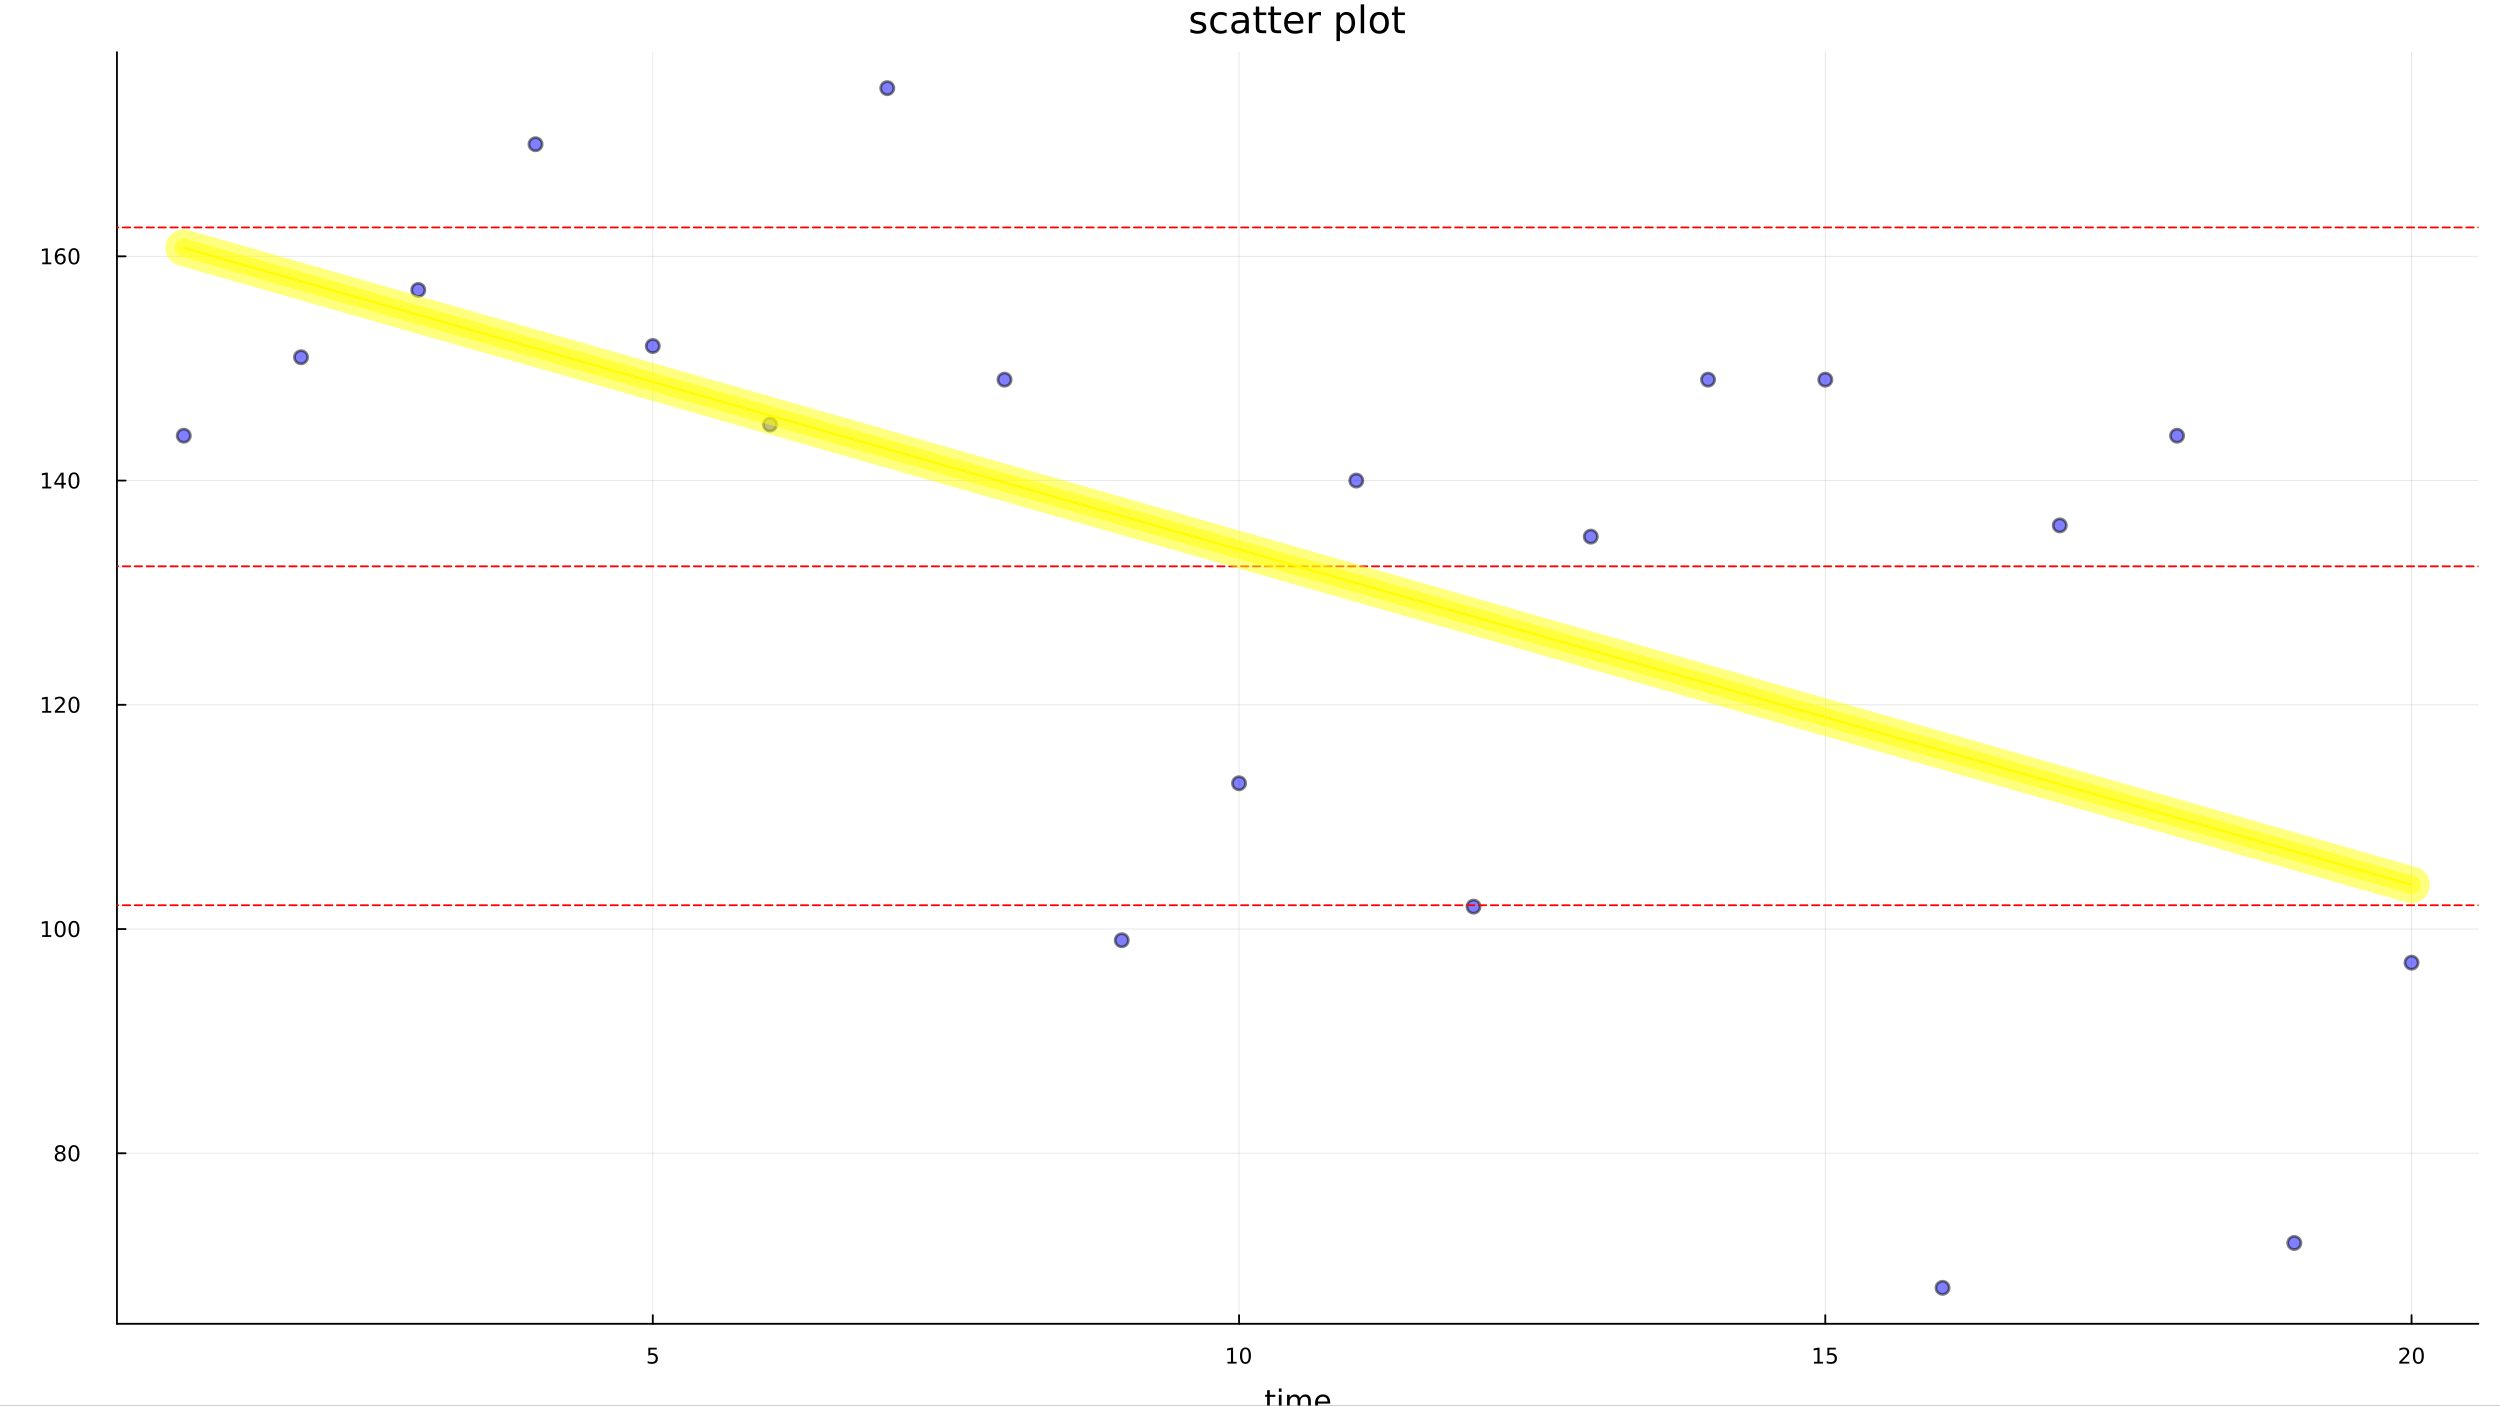 <?xml version="1.0" encoding="utf-8"?>
<svg xmlns="http://www.w3.org/2000/svg" xmlns:xlink="http://www.w3.org/1999/xlink" width="1366" height="768" viewBox="0 0 5464 3072">
<rect x="0" y="0" width="5464" height="3072" fill="#333333" stroke="none"/>
<defs>
  <clipPath id="clip710">
    <rect x="0" y="0" width="5464" height="3072"/>
  </clipPath>
</defs>
<path clip-path="url(#clip710)" d="M0 3072 L5464 3072 L5464 0 L0 0  Z" fill="#ffffff" fill-rule="evenodd" fill-opacity="1"/>
<defs>
  <clipPath id="clip711">
    <rect x="1092" y="0" width="3826" height="3072"/>
  </clipPath>
</defs>
<path clip-path="url(#clip710)" d="M255.585 2893.32 L5416.76 2893.32 L5416.76 113.997 L255.585 113.997  Z" fill="#ffffff" fill-rule="evenodd" fill-opacity="1"/>
<defs>
  <clipPath id="clip712">
    <rect x="255" y="113" width="5162" height="2780"/>
  </clipPath>
</defs>
<polyline clip-path="url(#clip712)" style="stroke:#000000; stroke-linecap:round; stroke-linejoin:round; stroke-width:2; stroke-opacity:0.1; fill:none" points="1426.71,2893.32 1426.71,113.997 "/>
<polyline clip-path="url(#clip712)" style="stroke:#000000; stroke-linecap:round; stroke-linejoin:round; stroke-width:2; stroke-opacity:0.1; fill:none" points="2708.04,2893.32 2708.04,113.997 "/>
<polyline clip-path="url(#clip712)" style="stroke:#000000; stroke-linecap:round; stroke-linejoin:round; stroke-width:2; stroke-opacity:0.1; fill:none" points="3989.36,2893.32 3989.36,113.997 "/>
<polyline clip-path="url(#clip712)" style="stroke:#000000; stroke-linecap:round; stroke-linejoin:round; stroke-width:2; stroke-opacity:0.1; fill:none" points="5270.69,2893.32 5270.69,113.997 "/>
<polyline clip-path="url(#clip710)" style="stroke:#000000; stroke-linecap:round; stroke-linejoin:round; stroke-width:4; stroke-opacity:1; fill:none" points="255.585,2893.32 5416.76,2893.32 "/>
<polyline clip-path="url(#clip710)" style="stroke:#000000; stroke-linecap:round; stroke-linejoin:round; stroke-width:4; stroke-opacity:1; fill:none" points="1426.71,2893.32 1426.71,2874.42 "/>
<polyline clip-path="url(#clip710)" style="stroke:#000000; stroke-linecap:round; stroke-linejoin:round; stroke-width:4; stroke-opacity:1; fill:none" points="2708.04,2893.32 2708.04,2874.42 "/>
<polyline clip-path="url(#clip710)" style="stroke:#000000; stroke-linecap:round; stroke-linejoin:round; stroke-width:4; stroke-opacity:1; fill:none" points="3989.36,2893.32 3989.36,2874.42 "/>
<polyline clip-path="url(#clip710)" style="stroke:#000000; stroke-linecap:round; stroke-linejoin:round; stroke-width:4; stroke-opacity:1; fill:none" points="5270.69,2893.32 5270.69,2874.42 "/>
<path clip-path="url(#clip710)" d="M1416.99 2945.67 L1435.35 2945.67 L1435.35 2949.61 L1421.27 2949.61 L1421.27 2958.08 Q1422.29 2957.73 1423.31 2957.57 Q1424.33 2957.38 1425.35 2957.38 Q1431.14 2957.38 1434.52 2960.55 Q1437.89 2963.73 1437.89 2969.14 Q1437.89 2974.72 1434.42 2977.82 Q1430.95 2980.9 1424.63 2980.9 Q1422.46 2980.9 1420.19 2980.53 Q1417.94 2980.16 1415.53 2979.42 L1415.53 2974.72 Q1417.62 2975.86 1419.84 2976.41 Q1422.06 2976.97 1424.54 2976.97 Q1428.54 2976.97 1430.88 2974.86 Q1433.22 2972.75 1433.22 2969.14 Q1433.22 2965.53 1430.88 2963.43 Q1428.54 2961.32 1424.54 2961.32 Q1422.66 2961.32 1420.79 2961.74 Q1418.94 2962.15 1416.99 2963.03 L1416.99 2945.67 Z" fill="#000000" fill-rule="nonzero" fill-opacity="1" /><path clip-path="url(#clip710)" d="M2682.73 2976.3 L2690.36 2976.3 L2690.36 2949.93 L2682.05 2951.6 L2682.05 2947.34 L2690.32 2945.67 L2694.99 2945.67 L2694.99 2976.3 L2702.63 2976.3 L2702.63 2980.23 L2682.73 2980.23 L2682.73 2976.3 Z" fill="#000000" fill-rule="nonzero" fill-opacity="1" /><path clip-path="url(#clip710)" d="M2722.08 2948.75 Q2718.47 2948.75 2716.64 2952.31 Q2714.83 2955.86 2714.83 2962.99 Q2714.83 2970.09 2716.64 2973.66 Q2718.47 2977.2 2722.08 2977.2 Q2725.71 2977.2 2727.52 2973.66 Q2729.35 2970.09 2729.35 2962.99 Q2729.35 2955.86 2727.52 2952.31 Q2725.71 2948.75 2722.08 2948.75 M2722.08 2945.05 Q2727.89 2945.05 2730.94 2949.65 Q2734.02 2954.24 2734.02 2962.99 Q2734.02 2971.71 2730.94 2976.32 Q2727.89 2980.9 2722.08 2980.9 Q2716.27 2980.9 2713.19 2976.32 Q2710.13 2971.71 2710.13 2962.99 Q2710.13 2954.24 2713.19 2949.65 Q2716.27 2945.05 2722.08 2945.05 Z" fill="#000000" fill-rule="nonzero" fill-opacity="1" /><path clip-path="url(#clip710)" d="M3964.55 2976.3 L3972.19 2976.3 L3972.19 2949.93 L3963.88 2951.6 L3963.88 2947.34 L3972.14 2945.67 L3976.82 2945.67 L3976.82 2976.3 L3984.45 2976.3 L3984.45 2980.23 L3964.55 2980.23 L3964.55 2976.3 Z" fill="#000000" fill-rule="nonzero" fill-opacity="1" /><path clip-path="url(#clip710)" d="M3993.94 2945.67 L4012.3 2945.67 L4012.3 2949.61 L3998.23 2949.61 L3998.23 2958.08 Q3999.25 2957.73 4000.26 2957.57 Q4001.28 2957.38 4002.3 2957.38 Q4008.09 2957.38 4011.47 2960.55 Q4014.85 2963.73 4014.85 2969.14 Q4014.85 2974.72 4011.38 2977.82 Q4007.9 2980.9 4001.58 2980.9 Q3999.41 2980.9 3997.14 2980.53 Q3994.89 2980.16 3992.49 2979.42 L3992.49 2974.72 Q3994.57 2975.86 3996.79 2976.41 Q3999.01 2976.97 4001.49 2976.97 Q4005.5 2976.97 4007.83 2974.86 Q4010.17 2972.75 4010.17 2969.14 Q4010.17 2965.53 4007.83 2963.43 Q4005.5 2961.32 4001.49 2961.32 Q3999.62 2961.32 3997.74 2961.74 Q3995.89 2962.15 3993.94 2963.03 L3993.94 2945.67 Z" fill="#000000" fill-rule="nonzero" fill-opacity="1" /><path clip-path="url(#clip710)" d="M5249.46 2976.3 L5265.78 2976.3 L5265.78 2980.23 L5243.83 2980.23 L5243.83 2976.3 Q5246.5 2973.54 5251.08 2968.91 Q5255.69 2964.26 5256.87 2962.92 Q5259.11 2960.39 5259.99 2958.66 Q5260.89 2956.9 5260.89 2955.21 Q5260.89 2952.45 5258.95 2950.72 Q5257.03 2948.98 5253.93 2948.98 Q5251.73 2948.98 5249.27 2949.74 Q5246.84 2950.51 5244.06 2952.06 L5244.06 2947.34 Q5246.89 2946.2 5249.34 2945.62 Q5251.8 2945.05 5253.83 2945.05 Q5259.2 2945.05 5262.4 2947.73 Q5265.59 2950.42 5265.59 2954.91 Q5265.59 2957.04 5264.78 2958.96 Q5264 2960.86 5261.89 2963.45 Q5261.31 2964.12 5258.21 2967.34 Q5255.11 2970.53 5249.46 2976.3 Z" fill="#000000" fill-rule="nonzero" fill-opacity="1" /><path clip-path="url(#clip710)" d="M5285.59 2948.75 Q5281.98 2948.75 5280.15 2952.31 Q5278.35 2955.86 5278.35 2962.99 Q5278.35 2970.09 5280.15 2973.66 Q5281.98 2977.2 5285.59 2977.2 Q5289.23 2977.2 5291.03 2973.66 Q5292.86 2970.09 5292.86 2962.99 Q5292.86 2955.86 5291.03 2952.31 Q5289.23 2948.75 5285.59 2948.75 M5285.59 2945.05 Q5291.4 2945.05 5294.46 2949.65 Q5297.54 2954.24 5297.54 2962.99 Q5297.54 2971.71 5294.46 2976.32 Q5291.4 2980.9 5285.59 2980.9 Q5279.78 2980.9 5276.7 2976.32 Q5273.65 2971.71 5273.65 2962.99 Q5273.65 2954.24 5276.7 2949.65 Q5279.78 2945.05 5285.59 2945.05 Z" fill="#000000" fill-rule="nonzero" fill-opacity="1" /><path clip-path="url(#clip710)" d="M2775.33 3038.37 L2775.33 3048.49 L2787.39 3048.49 L2787.39 3053.05 L2775.33 3053.05 L2775.33 3072.4 Q2775.33 3076.76 2776.51 3078 Q2777.72 3079.24 2781.38 3079.24 L2787.39 3079.24 L2787.39 3084.14 L2781.38 3084.14 Q2774.6 3084.14 2772.02 3081.63 Q2769.44 3079.08 2769.44 3072.4 L2769.44 3053.05 L2765.14 3053.05 L2765.14 3048.49 L2769.44 3048.49 L2769.44 3038.37 L2775.33 3038.37 Z" fill="#000000" fill-rule="nonzero" fill-opacity="1" /><path clip-path="url(#clip710)" d="M2795.1 3048.49 L2800.95 3048.49 L2800.95 3084.14 L2795.1 3084.14 L2795.1 3048.49 M2795.1 3034.62 L2800.95 3034.62 L2800.95 3042.03 L2795.1 3042.03 L2795.1 3034.62 Z" fill="#000000" fill-rule="nonzero" fill-opacity="1" /><path clip-path="url(#clip710)" d="M2840.96 3055.34 Q2843.16 3051.39 2846.21 3049.51 Q2849.27 3047.64 2853.41 3047.64 Q2858.98 3047.64 2862 3051.55 Q2865.02 3055.43 2865.02 3062.63 L2865.02 3084.14 L2859.13 3084.14 L2859.13 3062.82 Q2859.13 3057.69 2857.32 3055.21 Q2855.51 3052.73 2851.78 3052.73 Q2847.23 3052.73 2844.59 3055.75 Q2841.95 3058.78 2841.95 3064 L2841.95 3084.14 L2836.06 3084.14 L2836.06 3062.82 Q2836.06 3057.66 2834.24 3055.21 Q2832.43 3052.73 2828.64 3052.73 Q2824.16 3052.73 2821.51 3055.78 Q2818.87 3058.81 2818.87 3064 L2818.87 3084.14 L2812.98 3084.14 L2812.98 3048.49 L2818.87 3048.49 L2818.87 3054.03 Q2820.88 3050.75 2823.68 3049.19 Q2826.48 3047.64 2830.33 3047.64 Q2834.21 3047.64 2836.92 3049.61 Q2839.66 3051.58 2840.96 3055.34 Z" fill="#000000" fill-rule="nonzero" fill-opacity="1" /><path clip-path="url(#clip710)" d="M2907.2 3064.85 L2907.2 3067.72 L2880.27 3067.72 Q2880.65 3073.77 2883.9 3076.95 Q2887.18 3080.1 2893 3080.1 Q2896.37 3080.1 2899.53 3079.27 Q2902.71 3078.45 2905.83 3076.79 L2905.83 3082.33 Q2902.68 3083.67 2899.37 3084.37 Q2896.06 3085.07 2892.65 3085.07 Q2884.12 3085.07 2879.12 3080.1 Q2874.16 3075.14 2874.16 3066.67 Q2874.16 3057.92 2878.87 3052.79 Q2883.61 3047.64 2891.63 3047.64 Q2898.82 3047.64 2902.99 3052.28 Q2907.2 3056.9 2907.2 3064.85 M2901.34 3063.14 Q2901.28 3058.33 2898.63 3055.47 Q2896.02 3052.6 2891.7 3052.6 Q2886.79 3052.6 2883.83 3055.37 Q2880.91 3058.14 2880.46 3063.17 L2901.34 3063.14 Z" fill="#000000" fill-rule="nonzero" fill-opacity="1" /><polyline clip-path="url(#clip712)" style="stroke:#000000; stroke-linecap:round; stroke-linejoin:round; stroke-width:2; stroke-opacity:0.1; fill:none" points="255.585,2520.6 5416.76,2520.6 "/>
<polyline clip-path="url(#clip712)" style="stroke:#000000; stroke-linecap:round; stroke-linejoin:round; stroke-width:2; stroke-opacity:0.1; fill:none" points="255.585,2030.51 5416.76,2030.51 "/>
<polyline clip-path="url(#clip712)" style="stroke:#000000; stroke-linecap:round; stroke-linejoin:round; stroke-width:2; stroke-opacity:0.1; fill:none" points="255.585,1540.41 5416.76,1540.41 "/>
<polyline clip-path="url(#clip712)" style="stroke:#000000; stroke-linecap:round; stroke-linejoin:round; stroke-width:2; stroke-opacity:0.1; fill:none" points="255.585,1050.32 5416.76,1050.32 "/>
<polyline clip-path="url(#clip712)" style="stroke:#000000; stroke-linecap:round; stroke-linejoin:round; stroke-width:2; stroke-opacity:0.1; fill:none" points="255.585,560.228 5416.76,560.228 "/>
<polyline clip-path="url(#clip710)" style="stroke:#000000; stroke-linecap:round; stroke-linejoin:round; stroke-width:4; stroke-opacity:1; fill:none" points="255.585,2893.32 255.585,113.997 "/>
<polyline clip-path="url(#clip710)" style="stroke:#000000; stroke-linecap:round; stroke-linejoin:round; stroke-width:4; stroke-opacity:1; fill:none" points="255.585,2520.6 274.482,2520.6 "/>
<polyline clip-path="url(#clip710)" style="stroke:#000000; stroke-linecap:round; stroke-linejoin:round; stroke-width:4; stroke-opacity:1; fill:none" points="255.585,2030.51 274.482,2030.51 "/>
<polyline clip-path="url(#clip710)" style="stroke:#000000; stroke-linecap:round; stroke-linejoin:round; stroke-width:4; stroke-opacity:1; fill:none" points="255.585,1540.41 274.482,1540.41 "/>
<polyline clip-path="url(#clip710)" style="stroke:#000000; stroke-linecap:round; stroke-linejoin:round; stroke-width:4; stroke-opacity:1; fill:none" points="255.585,1050.32 274.482,1050.32 "/>
<polyline clip-path="url(#clip710)" style="stroke:#000000; stroke-linecap:round; stroke-linejoin:round; stroke-width:4; stroke-opacity:1; fill:none" points="255.585,560.228 274.482,560.228 "/>
<path clip-path="url(#clip710)" d="M131.519 2521.47 Q128.185 2521.47 126.264 2523.25 Q124.366 2525.04 124.366 2528.16 Q124.366 2531.29 126.264 2533.07 Q128.185 2534.85 131.519 2534.85 Q134.852 2534.85 136.773 2533.07 Q138.694 2531.26 138.694 2528.16 Q138.694 2525.04 136.773 2523.25 Q134.875 2521.47 131.519 2521.47 M126.843 2519.48 Q123.833 2518.74 122.144 2516.68 Q120.477 2514.62 120.477 2511.66 Q120.477 2507.51 123.417 2505.1 Q126.38 2502.7 131.519 2502.7 Q136.681 2502.7 139.62 2505.1 Q142.56 2507.51 142.56 2511.66 Q142.56 2514.62 140.87 2516.68 Q139.204 2518.74 136.218 2519.48 Q139.597 2520.27 141.472 2522.56 Q143.37 2524.85 143.37 2528.16 Q143.37 2533.18 140.292 2535.87 Q137.236 2538.55 131.519 2538.55 Q125.801 2538.55 122.722 2535.87 Q119.667 2533.18 119.667 2528.16 Q119.667 2524.85 121.565 2522.56 Q123.463 2520.27 126.843 2519.48 M125.13 2512.1 Q125.13 2514.78 126.796 2516.29 Q128.486 2517.79 131.519 2517.79 Q134.528 2517.79 136.218 2516.29 Q137.931 2514.78 137.931 2512.1 Q137.931 2509.41 136.218 2507.91 Q134.528 2506.4 131.519 2506.4 Q128.486 2506.4 126.796 2507.91 Q125.13 2509.41 125.13 2512.1 Z" fill="#000000" fill-rule="nonzero" fill-opacity="1" /><path clip-path="url(#clip710)" d="M161.68 2506.4 Q158.069 2506.4 156.241 2509.97 Q154.435 2513.51 154.435 2520.64 Q154.435 2527.74 156.241 2531.31 Q158.069 2534.85 161.68 2534.85 Q165.315 2534.85 167.12 2531.31 Q168.949 2527.74 168.949 2520.64 Q168.949 2513.51 167.12 2509.97 Q165.315 2506.4 161.68 2506.4 M161.68 2502.7 Q167.491 2502.7 170.546 2507.3 Q173.625 2511.89 173.625 2520.64 Q173.625 2529.36 170.546 2533.97 Q167.491 2538.55 161.68 2538.55 Q155.87 2538.55 152.792 2533.97 Q149.736 2529.36 149.736 2520.64 Q149.736 2511.89 152.792 2507.3 Q155.87 2502.7 161.68 2502.7 Z" fill="#000000" fill-rule="nonzero" fill-opacity="1" /><path clip-path="url(#clip710)" d="M92.167 2043.85 L99.806 2043.85 L99.806 2017.49 L91.496 2019.15 L91.496 2014.9 L99.759 2013.23 L104.435 2013.23 L104.435 2043.85 L112.074 2043.85 L112.074 2047.79 L92.167 2047.79 L92.167 2043.85 Z" fill="#000000" fill-rule="nonzero" fill-opacity="1" /><path clip-path="url(#clip710)" d="M131.519 2016.31 Q127.907 2016.31 126.079 2019.87 Q124.273 2023.41 124.273 2030.54 Q124.273 2037.65 126.079 2041.21 Q127.907 2044.76 131.519 2044.76 Q135.153 2044.76 136.958 2041.21 Q138.787 2037.65 138.787 2030.54 Q138.787 2023.41 136.958 2019.87 Q135.153 2016.31 131.519 2016.31 M131.519 2012.6 Q137.329 2012.6 140.384 2017.21 Q143.463 2021.79 143.463 2030.54 Q143.463 2039.27 140.384 2043.88 Q137.329 2048.46 131.519 2048.46 Q125.708 2048.46 122.63 2043.88 Q119.574 2039.27 119.574 2030.54 Q119.574 2021.79 122.63 2017.21 Q125.708 2012.6 131.519 2012.6 Z" fill="#000000" fill-rule="nonzero" fill-opacity="1" /><path clip-path="url(#clip710)" d="M161.68 2016.31 Q158.069 2016.31 156.241 2019.87 Q154.435 2023.41 154.435 2030.54 Q154.435 2037.65 156.241 2041.21 Q158.069 2044.76 161.68 2044.76 Q165.315 2044.76 167.12 2041.21 Q168.949 2037.65 168.949 2030.54 Q168.949 2023.41 167.12 2019.87 Q165.315 2016.31 161.68 2016.31 M161.68 2012.6 Q167.491 2012.6 170.546 2017.21 Q173.625 2021.79 173.625 2030.54 Q173.625 2039.27 170.546 2043.88 Q167.491 2048.46 161.68 2048.46 Q155.87 2048.46 152.792 2043.88 Q149.736 2039.27 149.736 2030.54 Q149.736 2021.79 152.792 2017.21 Q155.87 2012.6 161.68 2012.6 Z" fill="#000000" fill-rule="nonzero" fill-opacity="1" /><path clip-path="url(#clip710)" d="M92.167 1553.76 L99.806 1553.76 L99.806 1527.39 L91.496 1529.06 L91.496 1524.8 L99.759 1523.13 L104.435 1523.13 L104.435 1553.76 L112.074 1553.76 L112.074 1557.69 L92.167 1557.69 L92.167 1553.76 Z" fill="#000000" fill-rule="nonzero" fill-opacity="1" /><path clip-path="url(#clip710)" d="M125.546 1553.76 L141.866 1553.76 L141.866 1557.69 L119.921 1557.69 L119.921 1553.76 Q122.583 1551.01 127.167 1546.38 Q131.773 1541.72 132.954 1540.38 Q135.199 1537.86 136.079 1536.12 Q136.981 1534.36 136.981 1532.67 Q136.981 1529.92 135.037 1528.18 Q133.116 1526.45 130.014 1526.45 Q127.815 1526.45 125.361 1527.21 Q122.931 1527.97 120.153 1529.52 L120.153 1524.8 Q122.977 1523.67 125.431 1523.09 Q127.884 1522.51 129.921 1522.51 Q135.292 1522.51 138.486 1525.2 Q141.681 1527.88 141.681 1532.37 Q141.681 1534.5 140.87 1536.42 Q140.083 1538.32 137.977 1540.91 Q137.398 1541.58 134.296 1544.8 Q131.194 1548 125.546 1553.76 Z" fill="#000000" fill-rule="nonzero" fill-opacity="1" /><path clip-path="url(#clip710)" d="M161.68 1526.21 Q158.069 1526.21 156.241 1529.78 Q154.435 1533.32 154.435 1540.45 Q154.435 1547.56 156.241 1551.12 Q158.069 1554.66 161.68 1554.66 Q165.315 1554.66 167.12 1551.12 Q168.949 1547.56 168.949 1540.45 Q168.949 1533.32 167.12 1529.78 Q165.315 1526.21 161.68 1526.21 M161.68 1522.51 Q167.491 1522.51 170.546 1527.12 Q173.625 1531.7 173.625 1540.45 Q173.625 1549.18 170.546 1553.78 Q167.491 1558.37 161.68 1558.37 Q155.87 1558.37 152.792 1553.78 Q149.736 1549.18 149.736 1540.45 Q149.736 1531.7 152.792 1527.12 Q155.87 1522.51 161.68 1522.51 Z" fill="#000000" fill-rule="nonzero" fill-opacity="1" /><path clip-path="url(#clip710)" d="M92.167 1063.67 L99.806 1063.67 L99.806 1037.3 L91.496 1038.97 L91.496 1034.71 L99.759 1033.04 L104.435 1033.04 L104.435 1063.67 L112.074 1063.67 L112.074 1067.6 L92.167 1067.6 L92.167 1063.67 Z" fill="#000000" fill-rule="nonzero" fill-opacity="1" /><path clip-path="url(#clip710)" d="M134.366 1037.12 L122.56 1055.56 L134.366 1055.56 L134.366 1037.12 M133.139 1033.04 L139.018 1033.04 L139.018 1055.56 L143.949 1055.56 L143.949 1059.45 L139.018 1059.45 L139.018 1067.6 L134.366 1067.6 L134.366 1059.45 L118.764 1059.45 L118.764 1054.94 L133.139 1033.04 Z" fill="#000000" fill-rule="nonzero" fill-opacity="1" /><path clip-path="url(#clip710)" d="M161.68 1036.12 Q158.069 1036.12 156.241 1039.68 Q154.435 1043.23 154.435 1050.36 Q154.435 1057.46 156.241 1061.03 Q158.069 1064.57 161.68 1064.57 Q165.315 1064.57 167.12 1061.03 Q168.949 1057.46 168.949 1050.36 Q168.949 1043.23 167.12 1039.68 Q165.315 1036.12 161.68 1036.12 M161.68 1032.42 Q167.491 1032.42 170.546 1037.02 Q173.625 1041.61 173.625 1050.36 Q173.625 1059.08 170.546 1063.69 Q167.491 1068.27 161.68 1068.27 Q155.87 1068.27 152.792 1063.69 Q149.736 1059.08 149.736 1050.36 Q149.736 1041.61 152.792 1037.02 Q155.87 1032.42 161.68 1032.42 Z" fill="#000000" fill-rule="nonzero" fill-opacity="1" /><path clip-path="url(#clip710)" d="M92.167 573.572 L99.806 573.572 L99.806 547.207 L91.496 548.873 L91.496 544.614 L99.759 542.948 L104.435 542.948 L104.435 573.572 L112.074 573.572 L112.074 577.508 L92.167 577.508 L92.167 573.572 Z" fill="#000000" fill-rule="nonzero" fill-opacity="1" /><path clip-path="url(#clip710)" d="M132.097 558.364 Q128.949 558.364 127.097 560.517 Q125.269 562.67 125.269 566.42 Q125.269 570.146 127.097 572.322 Q128.949 574.475 132.097 574.475 Q135.245 574.475 137.074 572.322 Q138.926 570.146 138.926 566.42 Q138.926 562.67 137.074 560.517 Q135.245 558.364 132.097 558.364 M141.38 543.711 L141.38 547.971 Q139.62 547.137 137.815 546.698 Q136.032 546.258 134.273 546.258 Q129.644 546.258 127.19 549.383 Q124.759 552.508 124.412 558.827 Q125.778 556.813 127.838 555.748 Q129.898 554.66 132.375 554.66 Q137.583 554.66 140.593 557.832 Q143.625 560.98 143.625 566.42 Q143.625 571.744 140.477 574.961 Q137.329 578.179 132.097 578.179 Q126.102 578.179 122.931 573.596 Q119.759 568.989 119.759 560.262 Q119.759 552.068 123.648 547.207 Q127.537 542.323 134.088 542.323 Q135.847 542.323 137.63 542.67 Q139.435 543.017 141.38 543.711 Z" fill="#000000" fill-rule="nonzero" fill-opacity="1" /><path clip-path="url(#clip710)" d="M161.68 546.026 Q158.069 546.026 156.241 549.591 Q154.435 553.133 154.435 560.262 Q154.435 567.369 156.241 570.934 Q158.069 574.475 161.68 574.475 Q165.315 574.475 167.12 570.934 Q168.949 567.369 168.949 560.262 Q168.949 553.133 167.12 549.591 Q165.315 546.026 161.68 546.026 M161.68 542.323 Q167.491 542.323 170.546 546.929 Q173.625 551.512 173.625 560.262 Q173.625 568.989 170.546 573.596 Q167.491 578.179 161.68 578.179 Q155.87 578.179 152.792 573.596 Q149.736 568.989 149.736 560.262 Q149.736 551.512 152.792 546.929 Q155.87 542.323 161.68 542.323 Z" fill="#000000" fill-rule="nonzero" fill-opacity="1" /><path clip-path="url(#clip710)" d="M-36.263 1693.64 Q-36.263 1698.35 -32.57 1701.09 Q-28.91 1703.83 -22.513 1703.83 Q-16.115 1703.83 -12.423 1701.12 Q-8.763 1698.38 -8.763 1693.64 Q-8.763 1688.96 -12.455 1686.23 Q-16.147 1683.49 -22.513 1683.49 Q-28.846 1683.49 -32.538 1686.23 Q-36.263 1688.96 -36.263 1693.64 M-41.228 1693.64 Q-41.228 1686 -36.263 1681.64 Q-31.297 1677.28 -22.513 1677.28 Q-13.76 1677.28 -8.763 1681.64 Q-3.797 1686 -3.797 1693.64 Q-3.797 1701.31 -8.763 1705.67 Q-13.76 1710 -22.513 1710 Q-31.297 1710 -36.263 1705.67 Q-41.228 1701.31 -41.228 1693.64 Z" fill="#000000" fill-rule="nonzero" fill-opacity="1" /><path clip-path="url(#clip710)" d="M-22.513 1641.98 Q-28.974 1641.98 -32.634 1644.66 Q-36.326 1647.3 -36.326 1651.95 Q-36.326 1656.59 -32.634 1659.27 Q-28.974 1661.91 -22.513 1661.91 Q-16.051 1661.91 -12.359 1659.27 Q-8.699 1656.59 -8.699 1651.95 Q-8.699 1647.3 -12.359 1644.66 Q-16.051 1641.98 -22.513 1641.98 M-34.958 1661.91 Q-38.14 1660.06 -39.668 1657.26 Q-41.228 1654.43 -41.228 1650.51 Q-41.228 1644.02 -36.072 1639.98 Q-30.915 1635.91 -22.513 1635.91 Q-14.11 1635.91 -8.954 1639.98 Q-3.797 1644.02 -3.797 1650.51 Q-3.797 1654.43 -5.325 1657.26 Q-6.885 1660.06 -10.068 1661.91 L-4.72 1661.91 L-4.72 1667.8 L-54.246 1667.8 L-54.246 1661.91 L-34.958 1661.91 Z" fill="#000000" fill-rule="nonzero" fill-opacity="1" /><path clip-path="url(#clip710)" d="M-39.318 1603.47 L-33.78 1603.47 Q-35.053 1605.95 -35.69 1608.63 Q-36.326 1611.3 -36.326 1614.17 Q-36.326 1618.53 -34.989 1620.72 Q-33.653 1622.89 -30.979 1622.89 Q-28.942 1622.89 -27.764 1621.33 Q-26.618 1619.77 -25.568 1615.06 L-25.122 1613.05 Q-23.786 1606.81 -21.335 1604.2 Q-18.916 1601.56 -14.555 1601.56 Q-9.59 1601.56 -6.694 1605.51 Q-3.797 1609.42 -3.797 1616.3 Q-3.797 1619.16 -4.37 1622.28 Q-4.911 1625.37 -6.025 1628.81 L-12.073 1628.81 Q-10.386 1625.56 -9.527 1622.41 Q-8.699 1619.26 -8.699 1616.17 Q-8.699 1612.03 -10.099 1609.81 Q-11.532 1607.58 -14.11 1607.58 Q-16.497 1607.58 -17.77 1609.2 Q-19.043 1610.79 -20.221 1616.24 L-20.698 1618.27 Q-21.844 1623.72 -24.2 1626.13 Q-26.587 1628.55 -30.724 1628.55 Q-35.753 1628.55 -38.49 1624.99 Q-41.228 1621.42 -41.228 1614.87 Q-41.228 1611.62 -40.75 1608.76 Q-40.273 1605.89 -39.318 1603.47 Z" fill="#000000" fill-rule="nonzero" fill-opacity="1" /><path clip-path="url(#clip710)" d="M-24.009 1561.75 L-21.144 1561.75 L-21.144 1588.67 Q-15.097 1588.29 -11.914 1585.04 Q-8.763 1581.77 -8.763 1575.94 Q-8.763 1572.57 -9.59 1569.42 Q-10.418 1566.23 -12.073 1563.11 L-6.535 1563.11 Q-5.198 1566.26 -4.498 1569.57 Q-3.797 1572.88 -3.797 1576.29 Q-3.797 1584.82 -8.763 1589.82 Q-13.728 1594.78 -22.194 1594.78 Q-30.947 1594.78 -36.072 1590.07 Q-41.228 1585.33 -41.228 1577.31 Q-41.228 1570.12 -36.581 1565.95 Q-31.966 1561.75 -24.009 1561.75 M-25.727 1567.6 Q-30.533 1567.67 -33.398 1570.31 Q-36.263 1572.92 -36.263 1577.25 Q-36.263 1582.15 -33.493 1585.11 Q-30.724 1588.04 -25.695 1588.48 L-25.727 1567.6 Z" fill="#000000" fill-rule="nonzero" fill-opacity="1" /><path clip-path="url(#clip710)" d="M-34.894 1531.48 Q-35.467 1532.46 -35.721 1533.64 Q-36.008 1534.79 -36.008 1536.19 Q-36.008 1541.15 -32.761 1543.83 Q-29.547 1546.47 -23.499 1546.47 L-4.72 1546.47 L-4.72 1552.36 L-40.368 1552.36 L-40.368 1546.47 L-34.83 1546.47 Q-38.077 1544.62 -39.636 1541.66 Q-41.228 1538.7 -41.228 1534.47 Q-41.228 1533.86 -41.132 1533.13 Q-41.069 1532.4 -40.91 1531.51 L-34.894 1531.48 Z" fill="#000000" fill-rule="nonzero" fill-opacity="1" /><path clip-path="url(#clip710)" d="M-40.368 1529.53 L-40.368 1523.33 L-10.45 1512.19 L-40.368 1501.05 L-40.368 1494.84 L-4.72 1508.21 L-4.72 1516.17 L-40.368 1529.53 Z" fill="#000000" fill-rule="nonzero" fill-opacity="1" /><path clip-path="url(#clip710)" d="M-22.64 1470.56 Q-22.64 1477.65 -21.017 1480.39 Q-19.393 1483.13 -15.479 1483.13 Q-12.359 1483.13 -10.513 1481.09 Q-8.699 1479.02 -8.699 1475.49 Q-8.699 1470.62 -12.136 1467.69 Q-15.606 1464.73 -21.335 1464.73 L-22.64 1464.73 L-22.64 1470.56 M-25.059 1458.88 L-4.72 1458.88 L-4.72 1464.73 L-10.131 1464.73 Q-6.885 1466.74 -5.325 1469.73 Q-3.797 1472.72 -3.797 1477.05 Q-3.797 1482.52 -6.853 1485.77 Q-9.94 1488.98 -15.097 1488.98 Q-21.112 1488.98 -24.168 1484.97 Q-27.223 1480.93 -27.223 1472.94 L-27.223 1464.73 L-27.796 1464.73 Q-31.838 1464.73 -34.035 1467.41 Q-36.263 1470.05 -36.263 1474.85 Q-36.263 1477.91 -35.53 1480.81 Q-34.798 1483.7 -33.334 1486.38 L-38.745 1486.38 Q-39.986 1483.16 -40.591 1480.14 Q-41.228 1477.11 -41.228 1474.25 Q-41.228 1466.51 -37.217 1462.69 Q-33.207 1458.88 -25.059 1458.88 Z" fill="#000000" fill-rule="nonzero" fill-opacity="1" /><path clip-path="url(#clip710)" d="M-50.49 1441.02 L-40.368 1441.02 L-40.368 1428.96 L-35.817 1428.96 L-35.817 1441.02 L-16.465 1441.02 Q-12.105 1441.02 -10.863 1439.84 Q-9.622 1438.63 -9.622 1434.97 L-9.622 1428.96 L-4.72 1428.96 L-4.72 1434.97 Q-4.72 1441.75 -7.235 1444.33 Q-9.781 1446.91 -16.465 1446.91 L-35.817 1446.91 L-35.817 1451.2 L-40.368 1451.2 L-40.368 1446.91 L-50.49 1446.91 L-50.49 1441.02 Z" fill="#000000" fill-rule="nonzero" fill-opacity="1" /><path clip-path="url(#clip710)" d="M-40.368 1421.25 L-40.368 1415.4 L-4.72 1415.4 L-4.72 1421.25 L-40.368 1421.25 M-54.246 1421.25 L-54.246 1415.4 L-46.83 1415.4 L-46.83 1421.25 L-54.246 1421.25 Z" fill="#000000" fill-rule="nonzero" fill-opacity="1" /><path clip-path="url(#clip710)" d="M-36.263 1389.33 Q-36.263 1394.04 -32.57 1396.78 Q-28.91 1399.51 -22.513 1399.51 Q-16.115 1399.51 -12.423 1396.81 Q-8.763 1394.07 -8.763 1389.33 Q-8.763 1384.65 -12.455 1381.91 Q-16.147 1379.18 -22.513 1379.18 Q-28.846 1379.18 -32.538 1381.91 Q-36.263 1384.65 -36.263 1389.33 M-41.228 1389.33 Q-41.228 1381.69 -36.263 1377.33 Q-31.297 1372.97 -22.513 1372.97 Q-13.76 1372.97 -8.763 1377.33 Q-3.797 1381.69 -3.797 1389.33 Q-3.797 1397 -8.763 1401.36 Q-13.76 1405.69 -22.513 1405.69 Q-31.297 1405.69 -36.263 1401.36 Q-41.228 1397 -41.228 1389.33 Z" fill="#000000" fill-rule="nonzero" fill-opacity="1" /><path clip-path="url(#clip710)" d="M-26.236 1333.63 L-4.72 1333.63 L-4.72 1339.49 L-26.046 1339.49 Q-31.106 1339.49 -33.621 1341.46 Q-36.135 1343.43 -36.135 1347.38 Q-36.135 1352.12 -33.111 1354.86 Q-30.088 1357.6 -24.868 1357.6 L-4.72 1357.6 L-4.72 1363.49 L-40.368 1363.49 L-40.368 1357.6 L-34.83 1357.6 Q-38.045 1355.5 -39.636 1352.66 Q-41.228 1349.8 -41.228 1346.07 Q-41.228 1339.93 -37.408 1336.78 Q-33.621 1333.63 -26.236 1333.63 Z" fill="#000000" fill-rule="nonzero" fill-opacity="1" /><path clip-path="url(#clip710)" d="M-39.318 1299.22 L-33.78 1299.22 Q-35.053 1301.71 -35.69 1304.38 Q-36.326 1307.05 -36.326 1309.92 Q-36.326 1314.28 -34.989 1316.47 Q-33.653 1318.64 -30.979 1318.64 Q-28.942 1318.64 -27.764 1317.08 Q-26.618 1315.52 -25.568 1310.81 L-25.122 1308.8 Q-23.786 1302.57 -21.335 1299.96 Q-18.916 1297.31 -14.555 1297.31 Q-9.59 1297.31 -6.694 1301.26 Q-3.797 1305.18 -3.797 1312.05 Q-3.797 1314.91 -4.37 1318.03 Q-4.911 1321.12 -6.025 1324.56 L-12.073 1324.56 Q-10.386 1321.31 -9.527 1318.16 Q-8.699 1315.01 -8.699 1311.92 Q-8.699 1307.79 -10.099 1305.56 Q-11.532 1303.33 -14.11 1303.33 Q-16.497 1303.33 -17.77 1304.95 Q-19.043 1306.54 -20.221 1311.99 L-20.698 1314.02 Q-21.844 1319.47 -24.2 1321.89 Q-26.587 1324.3 -30.724 1324.3 Q-35.753 1324.3 -38.49 1320.74 Q-41.228 1317.17 -41.228 1310.62 Q-41.228 1307.37 -40.75 1304.51 Q-40.273 1301.64 -39.318 1299.22 Z" fill="#000000" fill-rule="nonzero" fill-opacity="1" /><path clip-path="url(#clip710)" d="M2634.03 28.543 L2634.03 35.591 Q2630.87 33.971 2627.47 33.161 Q2624.06 32.35 2620.42 32.35 Q2614.87 32.35 2612.07 34.052 Q2609.32 35.753 2609.32 39.156 Q2609.32 41.749 2611.3 43.248 Q2613.29 44.706 2619.28 46.043 L2621.84 46.61 Q2629.78 48.311 2633.1 51.43 Q2636.46 54.509 2636.46 60.059 Q2636.46 66.378 2631.44 70.064 Q2626.46 73.751 2617.71 73.751 Q2614.06 73.751 2610.09 73.022 Q2606.16 72.333 2601.79 70.915 L2601.79 63.218 Q2605.92 65.365 2609.93 66.459 Q2613.94 67.512 2617.87 67.512 Q2623.13 67.512 2625.97 65.73 Q2628.8 63.907 2628.8 60.626 Q2628.8 57.588 2626.74 55.967 Q2624.71 54.347 2617.79 52.848 L2615.19 52.24 Q2608.27 50.782 2605.19 47.785 Q2602.11 44.746 2602.11 39.48 Q2602.11 33.08 2606.65 29.596 Q2611.18 26.112 2619.53 26.112 Q2623.66 26.112 2627.31 26.72 Q2630.95 27.327 2634.03 28.543 Z" fill="#000000" fill-rule="nonzero" fill-opacity="1" /><path clip-path="url(#clip710)" d="M2680.98 28.948 L2680.98 35.915 Q2677.82 34.173 2674.62 33.323 Q2671.46 32.431 2668.22 32.431 Q2660.97 32.431 2656.96 37.05 Q2652.95 41.627 2652.95 49.931 Q2652.95 58.236 2656.96 62.854 Q2660.97 67.431 2668.22 67.431 Q2671.46 67.431 2674.62 66.581 Q2677.82 65.689 2680.98 63.948 L2680.98 70.834 Q2677.86 72.292 2674.5 73.022 Q2671.18 73.751 2667.41 73.751 Q2657.16 73.751 2651.13 67.31 Q2645.09 60.869 2645.09 49.931 Q2645.09 38.832 2651.17 32.472 Q2657.28 26.112 2667.9 26.112 Q2671.34 26.112 2674.62 26.841 Q2677.9 27.53 2680.98 28.948 Z" fill="#000000" fill-rule="nonzero" fill-opacity="1" /><path clip-path="url(#clip710)" d="M2714.56 49.769 Q2705.53 49.769 2702.04 51.835 Q2698.56 53.901 2698.56 58.884 Q2698.56 62.854 2701.15 65.203 Q2703.79 67.512 2708.28 67.512 Q2714.48 67.512 2718.21 63.137 Q2721.98 58.722 2721.98 51.43 L2721.98 49.769 L2714.56 49.769 M2729.43 46.691 L2729.43 72.576 L2721.98 72.576 L2721.98 65.689 Q2719.42 69.821 2715.62 71.806 Q2711.81 73.751 2706.3 73.751 Q2699.33 73.751 2695.2 69.862 Q2691.11 65.933 2691.11 59.37 Q2691.11 51.714 2696.21 47.825 Q2701.36 43.936 2711.52 43.936 L2721.98 43.936 L2721.98 43.207 Q2721.98 38.062 2718.57 35.267 Q2715.21 32.431 2709.09 32.431 Q2705.2 32.431 2701.52 33.363 Q2697.83 34.295 2694.43 36.158 L2694.43 29.272 Q2698.52 27.692 2702.37 26.922 Q2706.22 26.112 2709.86 26.112 Q2719.71 26.112 2724.57 31.216 Q2729.43 36.32 2729.43 46.691 Z" fill="#000000" fill-rule="nonzero" fill-opacity="1" /><path clip-path="url(#clip710)" d="M2752.15 14.324 L2752.15 27.206 L2767.51 27.206 L2767.51 32.999 L2752.15 32.999 L2752.15 57.628 Q2752.15 63.178 2753.65 64.758 Q2755.19 66.338 2759.85 66.338 L2767.51 66.338 L2767.51 72.576 L2759.85 72.576 Q2751.22 72.576 2747.94 69.376 Q2744.66 66.135 2744.66 57.628 L2744.66 32.999 L2739.19 32.999 L2739.19 27.206 L2744.66 27.206 L2744.66 14.324 L2752.15 14.324 Z" fill="#000000" fill-rule="nonzero" fill-opacity="1" /><path clip-path="url(#clip710)" d="M2784.68 14.324 L2784.68 27.206 L2800.04 27.206 L2800.04 32.999 L2784.68 32.999 L2784.68 57.628 Q2784.68 63.178 2786.18 64.758 Q2787.72 66.338 2792.38 66.338 L2800.04 66.338 L2800.04 72.576 L2792.38 72.576 Q2783.75 72.576 2780.47 69.376 Q2777.19 66.135 2777.19 57.628 L2777.19 32.999 L2771.72 32.999 L2771.72 27.206 L2777.19 27.206 L2777.19 14.324 L2784.68 14.324 Z" fill="#000000" fill-rule="nonzero" fill-opacity="1" /><path clip-path="url(#clip710)" d="M2848.65 48.028 L2848.65 51.673 L2814.38 51.673 Q2814.86 59.37 2818.99 63.421 Q2823.17 67.431 2830.58 67.431 Q2834.87 67.431 2838.88 66.378 Q2842.94 65.325 2846.91 63.218 L2846.91 70.267 Q2842.89 71.968 2838.68 72.86 Q2834.47 73.751 2830.13 73.751 Q2819.28 73.751 2812.92 67.431 Q2806.6 61.112 2806.6 50.337 Q2806.6 39.197 2812.59 32.675 Q2818.63 26.112 2828.84 26.112 Q2837.99 26.112 2843.3 32.026 Q2848.65 37.9 2848.65 48.028 M2841.19 45.84 Q2841.11 39.723 2837.75 36.077 Q2834.43 32.431 2828.92 32.431 Q2822.68 32.431 2818.91 35.956 Q2815.19 39.48 2814.62 45.88 L2841.19 45.84 Z" fill="#000000" fill-rule="nonzero" fill-opacity="1" /><path clip-path="url(#clip710)" d="M2887.17 34.173 Q2885.92 33.444 2884.42 33.12 Q2882.96 32.756 2881.18 32.756 Q2874.86 32.756 2871.45 36.888 Q2868.09 40.979 2868.09 48.676 L2868.09 72.576 L2860.6 72.576 L2860.6 27.206 L2868.09 27.206 L2868.09 34.254 Q2870.44 30.122 2874.21 28.138 Q2877.98 26.112 2883.36 26.112 Q2884.13 26.112 2885.06 26.234 Q2886 26.315 2887.13 26.517 L2887.17 34.173 Z" fill="#000000" fill-rule="nonzero" fill-opacity="1" /><path clip-path="url(#clip710)" d="M2928.57 65.77 L2928.57 89.833 L2921.08 89.833 L2921.08 27.206 L2928.57 27.206 L2928.57 34.092 Q2930.92 30.041 2934.49 28.097 Q2938.09 26.112 2943.07 26.112 Q2951.34 26.112 2956.48 32.675 Q2961.67 39.237 2961.67 49.931 Q2961.67 60.626 2956.48 67.188 Q2951.34 73.751 2943.07 73.751 Q2938.09 73.751 2934.49 71.806 Q2930.92 69.821 2928.57 65.77 M2953.93 49.931 Q2953.93 41.708 2950.53 37.05 Q2947.17 32.35 2941.25 32.35 Q2935.34 32.35 2931.93 37.05 Q2928.57 41.708 2928.57 49.931 Q2928.57 58.155 2931.93 62.854 Q2935.34 67.512 2941.25 67.512 Q2947.17 67.512 2950.53 62.854 Q2953.93 58.155 2953.93 49.931 Z" fill="#000000" fill-rule="nonzero" fill-opacity="1" /><path clip-path="url(#clip710)" d="M2974.02 9.544 L2981.48 9.544 L2981.48 72.576 L2974.02 72.576 L2974.02 9.544 Z" fill="#000000" fill-rule="nonzero" fill-opacity="1" /><path clip-path="url(#clip710)" d="M3014.65 32.431 Q3008.66 32.431 3005.17 37.131 Q3001.69 41.789 3001.69 49.931 Q3001.69 58.074 3005.13 62.773 Q3008.62 67.431 3014.65 67.431 Q3020.61 67.431 3024.09 62.732 Q3027.58 58.033 3027.58 49.931 Q3027.58 41.87 3024.09 37.171 Q3020.61 32.431 3014.65 32.431 M3014.65 26.112 Q3024.38 26.112 3029.93 32.431 Q3035.47 38.751 3035.47 49.931 Q3035.47 61.071 3029.93 67.431 Q3024.38 73.751 3014.65 73.751 Q3004.89 73.751 2999.34 67.431 Q2993.83 61.071 2993.83 49.931 Q2993.83 38.751 2999.34 32.431 Q3004.89 26.112 3014.65 26.112 Z" fill="#000000" fill-rule="nonzero" fill-opacity="1" /><path clip-path="url(#clip710)" d="M3055.2 14.324 L3055.2 27.206 L3070.56 27.206 L3070.56 32.999 L3055.2 32.999 L3055.2 57.628 Q3055.2 63.178 3056.7 64.758 Q3058.24 66.338 3062.9 66.338 L3070.56 66.338 L3070.56 72.576 L3062.9 72.576 Q3054.27 72.576 3050.99 69.376 Q3047.71 66.135 3047.71 57.628 L3047.71 32.999 L3042.24 32.999 L3042.24 27.206 L3047.71 27.206 L3047.71 14.324 L3055.2 14.324 Z" fill="#000000" fill-rule="nonzero" fill-opacity="1" /><circle clip-path="url(#clip712)" cx="401.656" cy="952.303" r="14.4" fill="#0000ff" fill-rule="evenodd" fill-opacity="0.5" stroke="#000000" stroke-opacity="0.5" stroke-width="6.144"/>
<circle clip-path="url(#clip712)" cx="657.92" cy="780.77" r="14.4" fill="#0000ff" fill-rule="evenodd" fill-opacity="0.5" stroke="#000000" stroke-opacity="0.5" stroke-width="6.144"/>
<circle clip-path="url(#clip712)" cx="914.185" cy="633.742" r="14.4" fill="#0000ff" fill-rule="evenodd" fill-opacity="0.5" stroke="#000000" stroke-opacity="0.5" stroke-width="6.144"/>
<circle clip-path="url(#clip712)" cx="1170.45" cy="315.181" r="14.4" fill="#0000ff" fill-rule="evenodd" fill-opacity="0.5" stroke="#000000" stroke-opacity="0.5" stroke-width="6.144"/>
<circle clip-path="url(#clip712)" cx="1426.71" cy="756.265" r="14.4" fill="#0000ff" fill-rule="evenodd" fill-opacity="0.5" stroke="#000000" stroke-opacity="0.5" stroke-width="6.144"/>
<circle clip-path="url(#clip712)" cx="1682.98" cy="927.798" r="14.4" fill="#0000ff" fill-rule="evenodd" fill-opacity="0.5" stroke="#000000" stroke-opacity="0.5" stroke-width="6.144"/>
<circle clip-path="url(#clip712)" cx="1939.24" cy="192.657" r="14.4" fill="#0000ff" fill-rule="evenodd" fill-opacity="0.5" stroke="#000000" stroke-opacity="0.5" stroke-width="6.144"/>
<circle clip-path="url(#clip712)" cx="2195.51" cy="829.779" r="14.4" fill="#0000ff" fill-rule="evenodd" fill-opacity="0.5" stroke="#000000" stroke-opacity="0.5" stroke-width="6.144"/>
<circle clip-path="url(#clip712)" cx="2451.77" cy="2055.01" r="14.4" fill="#0000ff" fill-rule="evenodd" fill-opacity="0.5" stroke="#000000" stroke-opacity="0.5" stroke-width="6.144"/>
<circle clip-path="url(#clip712)" cx="2708.04" cy="1711.95" r="14.4" fill="#0000ff" fill-rule="evenodd" fill-opacity="0.5" stroke="#000000" stroke-opacity="0.5" stroke-width="6.144"/>
<circle clip-path="url(#clip712)" cx="2964.3" cy="1050.32" r="14.4" fill="#0000ff" fill-rule="evenodd" fill-opacity="0.5" stroke="#000000" stroke-opacity="0.5" stroke-width="6.144"/>
<circle clip-path="url(#clip712)" cx="3220.57" cy="1981.5" r="14.4" fill="#0000ff" fill-rule="evenodd" fill-opacity="0.5" stroke="#000000" stroke-opacity="0.5" stroke-width="6.144"/>
<circle clip-path="url(#clip712)" cx="3476.83" cy="1172.84" r="14.4" fill="#0000ff" fill-rule="evenodd" fill-opacity="0.5" stroke="#000000" stroke-opacity="0.5" stroke-width="6.144"/>
<circle clip-path="url(#clip712)" cx="3733.1" cy="829.779" r="14.4" fill="#0000ff" fill-rule="evenodd" fill-opacity="0.5" stroke="#000000" stroke-opacity="0.5" stroke-width="6.144"/>
<circle clip-path="url(#clip712)" cx="3989.36" cy="829.779" r="14.4" fill="#0000ff" fill-rule="evenodd" fill-opacity="0.5" stroke="#000000" stroke-opacity="0.5" stroke-width="6.144"/>
<circle clip-path="url(#clip712)" cx="4245.63" cy="2814.66" r="14.4" fill="#0000ff" fill-rule="evenodd" fill-opacity="0.5" stroke="#000000" stroke-opacity="0.5" stroke-width="6.144"/>
<circle clip-path="url(#clip712)" cx="4501.89" cy="1148.34" r="14.4" fill="#0000ff" fill-rule="evenodd" fill-opacity="0.5" stroke="#000000" stroke-opacity="0.5" stroke-width="6.144"/>
<circle clip-path="url(#clip712)" cx="4758.16" cy="952.303" r="14.4" fill="#0000ff" fill-rule="evenodd" fill-opacity="0.5" stroke="#000000" stroke-opacity="0.5" stroke-width="6.144"/>
<circle clip-path="url(#clip712)" cx="5014.42" cy="2716.64" r="14.4" fill="#0000ff" fill-rule="evenodd" fill-opacity="0.5" stroke="#000000" stroke-opacity="0.5" stroke-width="6.144"/>
<circle clip-path="url(#clip712)" cx="5270.69" cy="2104.02" r="14.4" fill="#0000ff" fill-rule="evenodd" fill-opacity="0.5" stroke="#000000" stroke-opacity="0.5" stroke-width="6.144"/>
<polyline clip-path="url(#clip712)" style="stroke:#ff0000; stroke-linecap:round; stroke-linejoin:round; stroke-width:4; stroke-opacity:1; fill:none" stroke-dasharray="16, 10" points="-4905.59,1978.5 10577.9,1978.5 "/>
<polyline clip-path="url(#clip712)" style="stroke:#ff0000; stroke-linecap:round; stroke-linejoin:round; stroke-width:4; stroke-opacity:1; fill:none" stroke-dasharray="16, 10" points="-4905.59,1237.78 10577.9,1237.78 "/>
<polyline clip-path="url(#clip712)" style="stroke:#ff0000; stroke-linecap:round; stroke-linejoin:round; stroke-width:4; stroke-opacity:1; fill:none" stroke-dasharray="16, 10" points="-4905.59,497.062 10577.9,497.062 "/>
<polyline clip-path="url(#clip712)" style="stroke:#ff0000; stroke-linecap:round; stroke-linejoin:round; stroke-width:4; stroke-opacity:0.5; fill:none" points="401.656,541.674 657.92,614.949 914.185,688.223 1170.45,761.498 1426.71,834.772 1682.98,908.047 1939.24,981.321 2195.51,1054.6 2451.77,1127.87 2708.04,1201.14 2964.3,1274.42 3220.57,1347.69 3476.83,1420.97 3733.1,1494.24 3989.36,1567.52 4245.63,1640.79 4501.89,1714.07 4758.16,1787.34 5014.42,1860.62 5270.69,1933.89 "/>
<polyline clip-path="url(#clip712)" style="stroke:#ffff00; stroke-linecap:round; stroke-linejoin:round; stroke-width:4; stroke-opacity:0.5; fill:none" points="401.656,541.674 657.92,614.949 914.185,688.223 1170.45,761.498 1426.71,834.772 1682.98,908.047 1939.24,981.321 2195.51,1054.6 2451.77,1127.87 2708.04,1201.14 2964.3,1274.42 3220.57,1347.69 3476.83,1420.97 3733.1,1494.24 3989.36,1567.52 4245.63,1640.79 4501.89,1714.07 4758.16,1787.34 5014.42,1860.62 5270.69,1933.89 "/>
<polyline clip-path="url(#clip712)" style="stroke:#ffff00; stroke-linecap:round; stroke-linejoin:round; stroke-width:4; stroke-opacity:0.5; fill:none" points="401.656,541.674 657.92,614.949 914.185,688.223 1170.45,761.498 1426.71,834.772 1682.98,908.047 1939.24,981.321 2195.51,1054.6 2451.77,1127.87 2708.04,1201.14 2964.3,1274.42 3220.57,1347.69 3476.83,1420.97 3733.1,1494.24 3989.36,1567.52 4245.63,1640.79 4501.89,1714.07 4758.16,1787.34 5014.42,1860.62 5270.69,1933.89 "/>
<polyline clip-path="url(#clip712)" style="stroke:#ffff00; stroke-linecap:round; stroke-linejoin:round; stroke-width:4; stroke-opacity:0.5; fill:none" points="401.656,541.674 657.92,614.949 914.185,688.223 1170.45,761.498 1426.71,834.772 1682.98,908.047 1939.24,981.321 2195.51,1054.6 2451.77,1127.87 2708.04,1201.14 2964.3,1274.42 3220.57,1347.69 3476.83,1420.97 3733.1,1494.24 3989.36,1567.52 4245.63,1640.79 4501.89,1714.07 4758.16,1787.34 5014.42,1860.62 5270.69,1933.89 "/>
<polyline clip-path="url(#clip712)" style="stroke:#ffff00; stroke-linecap:round; stroke-linejoin:round; stroke-width:80; stroke-opacity:0.5; fill:none" points="401.656,541.674 657.92,614.949 914.185,688.223 1170.45,761.498 1426.71,834.772 1682.98,908.047 1939.24,981.321 2195.51,1054.6 2451.77,1127.87 2708.04,1201.14 2964.3,1274.42 3220.57,1347.69 3476.83,1420.97 3733.1,1494.24 3989.36,1567.52 4245.63,1640.79 4501.89,1714.07 4758.16,1787.34 5014.42,1860.62 5270.69,1933.89 "/>
<polyline clip-path="url(#clip712)" style="stroke:#ffff00; stroke-linecap:round; stroke-linejoin:round; stroke-width:40; stroke-opacity:0.5; fill:none" points="401.656,541.674 657.92,614.949 914.185,688.223 1170.45,761.498 1426.71,834.772 1682.98,908.047 1939.24,981.321 2195.51,1054.6 2451.77,1127.87 2708.04,1201.14 2964.3,1274.42 3220.57,1347.69 3476.83,1420.97 3733.1,1494.24 3989.36,1567.52 4245.63,1640.79 4501.89,1714.07 4758.16,1787.34 5014.42,1860.62 5270.69,1933.89 "/>
<polyline clip-path="url(#clip712)" style="stroke:#ffff00; stroke-linecap:round; stroke-linejoin:round; stroke-width:4; stroke-opacity:0.5; fill:none" points="401.656,541.674 657.92,614.949 914.185,688.223 1170.45,761.498 1426.71,834.772 1682.98,908.047 1939.24,981.321 2195.51,1054.6 2451.77,1127.87 2708.04,1201.14 2964.3,1274.42 3220.57,1347.69 3476.83,1420.97 3733.1,1494.24 3989.36,1567.52 4245.63,1640.79 4501.89,1714.07 4758.16,1787.34 5014.42,1860.62 5270.69,1933.89 "/>
</svg>
